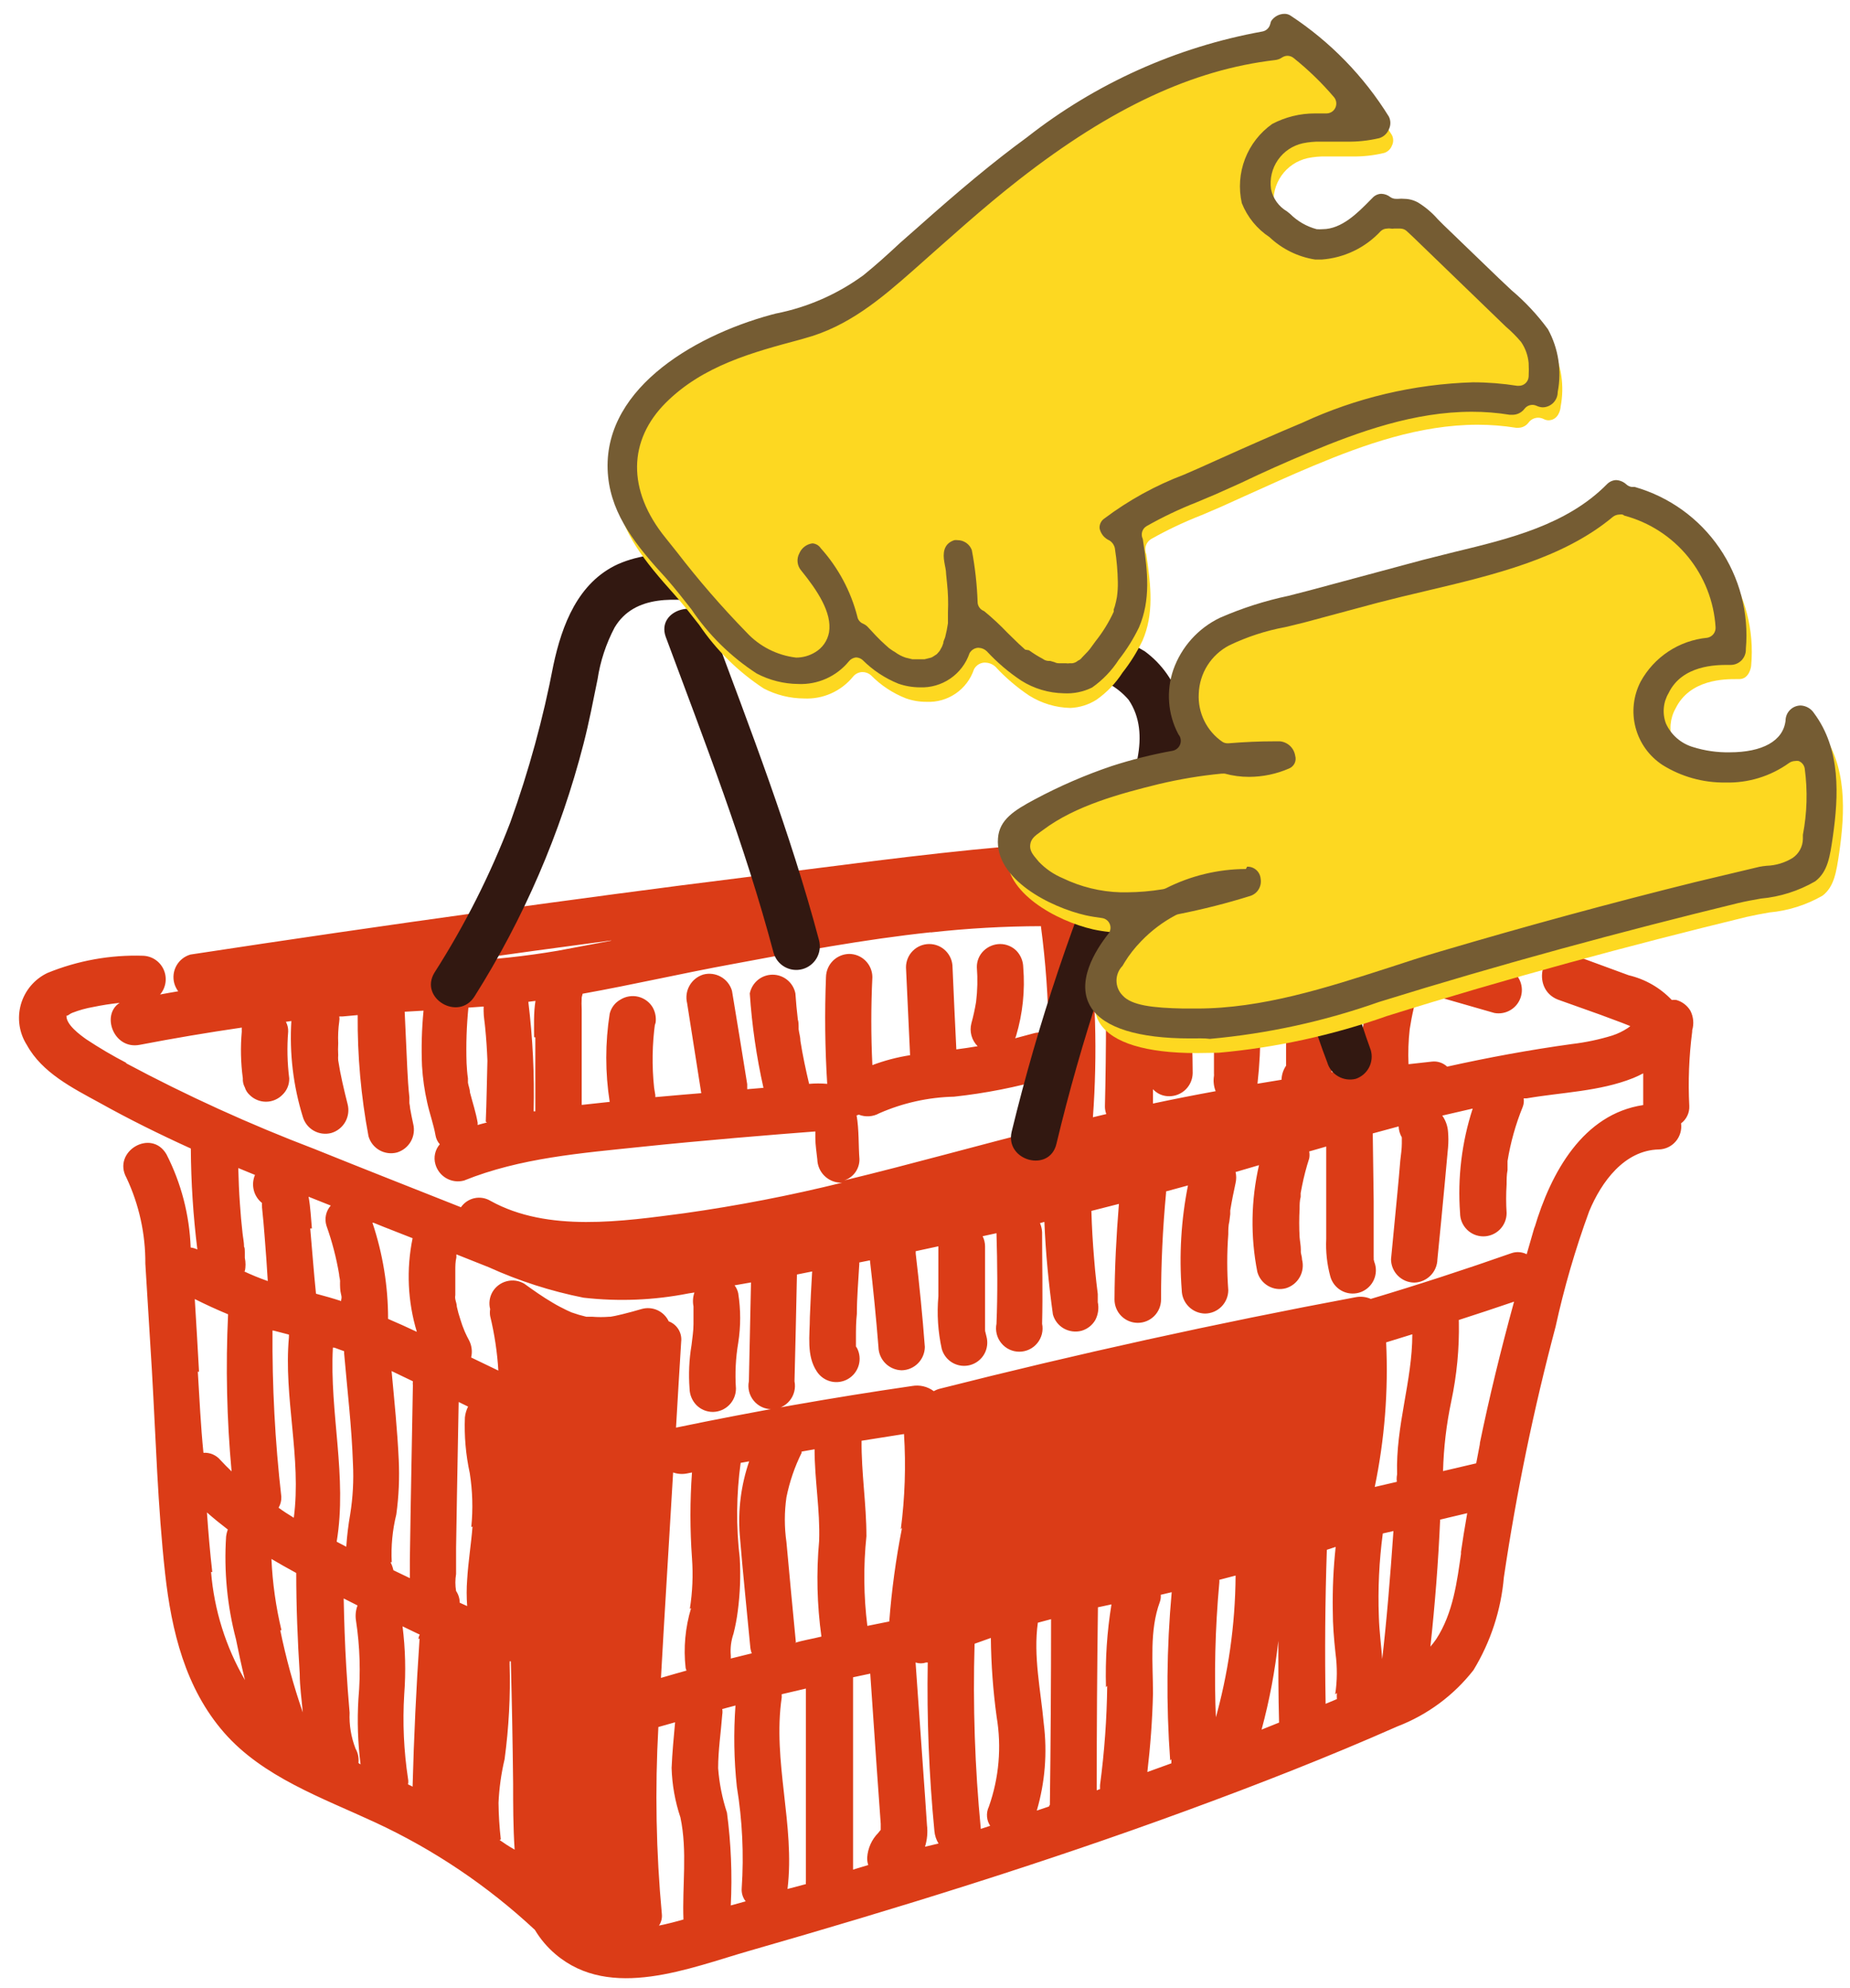 <svg width="94" height="101" viewBox="0 0 94 101" fill="none" xmlns="http://www.w3.org/2000/svg">
<path d="M85.888 51.343C85.728 51.079 85.474 50.885 85.177 50.801C85.1 50.792 85.022 50.792 84.945 50.801C84.353 50.178 83.593 49.742 82.758 49.546L79.783 48.453C78.353 47.926 77.735 50.212 79.149 50.778L81.32 51.552L82.402 51.955L82.835 52.126C82.792 52.166 82.746 52.202 82.696 52.234C82.456 52.391 82.196 52.516 81.923 52.606C81.25 52.813 80.559 52.958 79.86 53.04C77.727 53.334 75.625 53.722 73.531 54.187C73.428 54.091 73.305 54.018 73.172 53.974C73.039 53.93 72.897 53.915 72.758 53.931L71.568 54.063C71.542 53.468 71.562 52.872 71.629 52.281C71.683 51.94 71.745 51.599 71.823 51.266C71.864 51.114 71.874 50.956 71.855 50.801C71.835 50.645 71.784 50.495 71.707 50.359L71.606 50.22L75.926 51.46C76.218 51.515 76.519 51.458 76.771 51.3C77.023 51.143 77.206 50.896 77.285 50.609C77.364 50.322 77.332 50.017 77.197 49.752C77.061 49.488 76.831 49.284 76.552 49.181L63.669 45.47C59.574 44.293 55.416 42.635 51.08 43.014C46.745 43.394 42.286 44.022 37.896 44.564C33.506 45.106 29.055 45.711 24.634 46.315C19.642 47.007 14.657 47.733 9.681 48.492C9.379 48.577 9.124 48.778 8.969 49.05C8.814 49.323 8.773 49.646 8.854 49.949C8.895 50.096 8.963 50.236 9.055 50.359C8.745 50.406 8.444 50.468 8.135 50.522C8.281 50.351 8.375 50.143 8.408 49.92C8.44 49.698 8.41 49.471 8.319 49.265C8.229 49.059 8.082 48.884 7.897 48.758C7.711 48.632 7.493 48.562 7.269 48.554C5.606 48.5 3.949 48.799 2.408 49.429C2.084 49.584 1.796 49.806 1.564 50.08C1.332 50.355 1.161 50.676 1.062 51.022C0.964 51.368 0.94 51.731 0.992 52.087C1.044 52.443 1.171 52.784 1.365 53.087C2.138 54.497 3.683 55.271 5.059 56.023C6.558 56.86 8.096 57.619 9.696 58.347C9.706 60.062 9.817 61.775 10.028 63.476C9.921 63.425 9.806 63.391 9.688 63.376C9.628 61.727 9.209 60.111 8.459 58.642C7.687 57.309 5.685 58.502 6.427 59.835C7.068 61.199 7.395 62.689 7.385 64.197C7.499 66 7.609 67.808 7.718 69.621C7.918 73.053 8.011 76.524 8.39 79.941C8.714 82.854 9.418 85.767 11.388 88.022C13.359 90.276 16.365 91.33 19.055 92.577C22.033 93.957 24.774 95.8 27.177 98.04C27.457 98.508 27.812 98.927 28.228 99.279C31.026 101.658 35.052 99.969 38.112 99.094C45.57 96.955 52.981 94.662 60.269 91.989C63.886 90.664 67.479 89.261 71.003 87.704C72.526 87.12 73.862 86.132 74.868 84.845C75.74 83.413 76.269 81.798 76.413 80.127C77.049 75.837 77.927 71.587 79.041 67.397C79.477 65.405 80.047 63.446 80.749 61.532C81.367 60.044 82.534 58.433 84.288 58.394C84.452 58.39 84.613 58.351 84.761 58.281C84.909 58.21 85.041 58.109 85.147 57.984C85.254 57.859 85.333 57.713 85.379 57.555C85.425 57.398 85.438 57.232 85.416 57.069C85.553 56.968 85.662 56.834 85.735 56.679C85.808 56.526 85.842 56.356 85.834 56.186C85.77 54.926 85.82 53.663 85.981 52.413V52.343C86.08 52.01 86.047 51.652 85.888 51.343ZM70.316 49.794C70.13 49.844 69.962 49.942 69.826 50.078C69.691 50.214 69.593 50.383 69.543 50.568C69.252 51.735 69.138 52.939 69.203 54.14C69.199 54.184 69.199 54.228 69.203 54.272L67.657 54.466C67.682 54.312 67.695 54.156 67.696 54.001C67.696 53.544 67.696 53.086 67.696 52.629V49.693C67.694 49.41 67.596 49.137 67.418 48.918L70.316 49.794ZM58.832 47.531C59.102 47.594 59.385 47.564 59.636 47.446C59.886 47.328 60.09 47.129 60.215 46.88L61.652 47.299L66.166 48.6C65.929 48.673 65.722 48.82 65.574 49.019C65.427 49.219 65.347 49.46 65.346 49.709C65.346 50.592 65.346 51.467 65.346 52.343C65.346 52.784 65.346 53.218 65.346 53.66C65.346 53.822 65.346 53.978 65.346 54.14C65.202 54.351 65.122 54.598 65.115 54.853L63.894 55.054C64 54.111 64.049 53.161 64.04 52.211V49.298C64.075 49.126 64.071 48.948 64.028 48.778C63.986 48.608 63.907 48.449 63.796 48.313C63.685 48.177 63.545 48.068 63.387 47.993C63.229 47.918 63.056 47.879 62.881 47.879C62.706 47.879 62.533 47.918 62.375 47.993C62.217 48.068 62.077 48.177 61.966 48.313C61.855 48.449 61.776 48.608 61.734 48.778C61.691 48.948 61.687 49.126 61.722 49.298C61.722 50.228 61.722 51.165 61.683 52.095C61.683 52.544 61.683 52.986 61.683 53.435C61.683 53.652 61.683 53.877 61.683 54.094V54.481C61.683 54.481 61.683 54.528 61.683 54.551C61.687 54.587 61.687 54.623 61.683 54.659C61.641 54.92 61.67 55.188 61.768 55.434C60.702 55.628 59.643 55.837 58.584 56.062C58.584 55.822 58.584 55.574 58.584 55.334C58.69 55.45 58.819 55.541 58.963 55.603C59.107 55.664 59.262 55.694 59.419 55.69C59.73 55.688 60.029 55.563 60.25 55.343C60.471 55.123 60.597 54.825 60.601 54.512C60.601 53.544 60.547 52.583 60.555 51.622C60.555 51.157 60.57 50.693 60.601 50.228C60.601 50.003 60.648 49.786 60.663 49.561C60.666 49.538 60.666 49.515 60.663 49.492C60.667 49.474 60.667 49.455 60.663 49.437C60.663 49.29 60.709 49.143 60.74 48.996C60.815 48.693 60.771 48.373 60.617 48.102C60.463 47.831 60.211 47.629 59.913 47.539C59.656 47.481 59.387 47.504 59.144 47.605C58.9 47.706 58.694 47.881 58.553 48.105C58.553 47.888 58.553 47.671 58.553 47.454L58.832 47.531ZM56.142 56.209C56.141 56.341 56.165 56.473 56.212 56.596L55.532 56.759C55.766 53.55 55.676 50.326 55.261 47.136L56.142 47.198C56.138 47.26 56.138 47.322 56.142 47.384C56.214 50.318 56.214 53.26 56.142 56.209ZM43.522 56.666L43.638 56.627C43.805 56.693 43.985 56.72 44.164 56.708C44.343 56.696 44.517 56.645 44.674 56.557C45.874 56.03 47.166 55.743 48.476 55.713C50.063 55.541 51.633 55.233 53.167 54.791L53.275 54.745C53.275 55.519 53.221 56.24 53.159 56.984C53.14 57.094 53.14 57.207 53.159 57.317C49.743 58.169 46.335 59.138 42.896 59.967C43.124 59.893 43.323 59.748 43.462 59.553C43.601 59.357 43.674 59.122 43.669 58.882C43.615 58.216 43.654 57.379 43.522 56.651V56.666ZM47.293 47.369C49.151 47.162 51.019 47.056 52.889 47.051C53.132 48.875 53.264 50.712 53.283 52.552C53.04 52.442 52.766 52.422 52.51 52.498L51.583 52.746C51.6 52.705 51.616 52.664 51.629 52.622C51.965 51.495 52.088 50.315 51.992 49.143C51.987 48.831 51.866 48.533 51.652 48.306C51.431 48.084 51.131 47.958 50.818 47.958C50.502 47.96 50.2 48.085 49.975 48.306C49.864 48.415 49.777 48.545 49.718 48.689C49.66 48.833 49.631 48.987 49.635 49.143C49.68 49.726 49.667 50.313 49.596 50.894C49.536 51.262 49.456 51.627 49.357 51.986C49.304 52.191 49.305 52.406 49.361 52.61C49.416 52.814 49.524 52.999 49.674 53.149C49.31 53.211 48.955 53.265 48.592 53.311C48.522 51.924 48.46 50.53 48.399 49.143C48.399 48.828 48.274 48.527 48.052 48.305C47.831 48.082 47.53 47.958 47.216 47.958C46.903 47.958 46.602 48.082 46.38 48.305C46.158 48.527 46.034 48.828 46.034 49.143L46.242 53.606C45.588 53.707 44.946 53.876 44.326 54.109C44.254 52.622 44.254 51.132 44.326 49.639C44.324 49.326 44.198 49.026 43.977 48.806C43.755 48.585 43.456 48.461 43.143 48.461C42.834 48.467 42.538 48.593 42.319 48.812C42.1 49.032 41.975 49.328 41.969 49.639C41.898 51.447 41.918 53.257 42.031 55.062C41.725 55.035 41.417 55.035 41.111 55.062C40.941 54.342 40.786 53.621 40.67 52.885C40.67 52.684 40.601 52.482 40.578 52.281C40.578 52.567 40.578 52.203 40.578 52.141C40.578 52.079 40.578 51.909 40.539 51.793C40.485 51.351 40.446 50.909 40.415 50.468C40.362 50.199 40.217 49.958 40.005 49.784C39.794 49.611 39.529 49.516 39.256 49.516C38.983 49.516 38.718 49.611 38.507 49.784C38.296 49.958 38.151 50.199 38.097 50.468C38.205 52.082 38.437 53.685 38.792 55.264L37.966 55.334C37.966 55.256 37.966 55.171 37.966 55.078C37.713 53.497 37.456 51.916 37.193 50.336C37.106 50.035 36.906 49.78 36.634 49.626C36.363 49.471 36.042 49.428 35.74 49.507C35.442 49.597 35.19 49.799 35.036 50.07C34.882 50.341 34.838 50.661 34.913 50.964L35.632 55.535L34.704 55.612L33.298 55.736C33.298 55.736 33.298 55.674 33.298 55.636C33.298 55.597 33.251 55.388 33.236 55.256C33.119 54.153 33.137 53.039 33.29 51.94V52.079C33.362 51.775 33.318 51.454 33.166 51.181C33.086 51.045 32.978 50.926 32.851 50.833C32.724 50.739 32.58 50.672 32.426 50.635C32.273 50.598 32.114 50.593 31.958 50.619C31.803 50.644 31.654 50.701 31.52 50.785C31.386 50.86 31.268 50.962 31.175 51.085C31.082 51.208 31.015 51.348 30.979 51.498C30.747 52.982 30.747 54.493 30.979 55.977L29.557 56.131V52.97C29.557 52.413 29.557 51.855 29.557 51.297C29.546 51.088 29.546 50.878 29.557 50.669L29.604 50.483C32.154 50.026 34.697 49.437 37.247 48.972C40.562 48.352 43.885 47.725 47.293 47.361V47.369ZM31.064 47.787L28.344 48.298C26.688 48.581 25.015 48.76 23.336 48.833C25.897 48.471 28.465 48.12 31.041 47.779L31.064 47.787ZM27.2 52.699C27.2 53.954 27.2 55.209 27.2 56.457H27.115C27.16 54.599 27.07 52.739 26.845 50.894L27.208 50.847C27.108 51.467 27.138 52.087 27.138 52.691L27.2 52.699ZM24.743 57.023C24.588 57.069 24.426 57.1 24.271 57.154C24.271 57.115 24.271 57.077 24.271 57.038C24.178 56.503 24.009 56 23.877 55.488C23.877 55.326 23.8 55.163 23.777 55C23.777 55 23.777 54.837 23.777 54.783C23.738 54.535 23.723 54.28 23.707 54.008C23.676 53.067 23.707 52.125 23.8 51.188L24.573 51.134C24.573 51.212 24.573 51.297 24.573 51.374C24.573 51.645 24.627 51.917 24.65 52.188C24.707 52.756 24.745 53.322 24.766 53.885C24.735 54.923 24.727 55.969 24.681 56.984L24.743 57.023ZM6.442 54.008C5.737 53.642 5.05 53.239 4.387 52.8C4.07 52.575 3.313 52.025 3.382 51.568C3.382 51.669 3.529 51.506 3.676 51.452C4.018 51.319 4.373 51.22 4.735 51.157C5.179 51.065 5.628 50.995 6.079 50.948C5.129 51.545 5.77 53.334 7.099 53.079C8.82 52.748 10.549 52.456 12.285 52.203C12.281 52.27 12.281 52.338 12.285 52.405C12.214 53.197 12.232 53.995 12.339 54.783C12.329 54.942 12.364 55.101 12.44 55.24C12.484 55.386 12.567 55.517 12.679 55.62C12.788 55.731 12.918 55.818 13.062 55.878C13.205 55.938 13.358 55.969 13.514 55.969C13.669 55.969 13.823 55.938 13.966 55.878C14.109 55.818 14.239 55.731 14.348 55.62C14.461 55.513 14.551 55.383 14.611 55.239C14.671 55.095 14.7 54.939 14.696 54.783C14.597 53.994 14.579 53.197 14.642 52.405C14.649 52.232 14.609 52.06 14.526 51.909L14.804 51.87C14.703 53.511 14.899 55.157 15.384 56.728C15.469 57.03 15.669 57.286 15.941 57.441C16.213 57.596 16.535 57.638 16.837 57.557C17.136 57.468 17.389 57.267 17.543 56.996C17.697 56.724 17.74 56.403 17.664 56.1C17.478 55.364 17.3 54.621 17.185 53.869C17.177 53.781 17.177 53.693 17.185 53.606C17.173 53.404 17.173 53.203 17.185 53.001C17.168 52.626 17.186 52.25 17.239 51.878C17.253 51.798 17.253 51.717 17.239 51.638H17.401L18.174 51.568C18.158 53.632 18.342 55.692 18.723 57.72C18.807 58.02 19.006 58.275 19.276 58.43C19.547 58.585 19.866 58.627 20.168 58.549C20.466 58.46 20.72 58.259 20.874 57.988C21.028 57.716 21.071 57.395 20.994 57.092C20.94 56.836 20.886 56.589 20.84 56.317C20.832 56.224 20.82 56.131 20.801 56.038C20.801 55.938 20.801 55.845 20.801 55.744C20.747 55.248 20.716 54.752 20.693 54.256C20.647 53.303 20.608 52.35 20.562 51.398L21.52 51.343C21.429 52.278 21.403 53.218 21.443 54.156C21.48 54.779 21.568 55.398 21.706 56.008C21.829 56.573 22.03 57.115 22.131 57.689C22.16 57.853 22.235 58.007 22.347 58.13C22.228 58.267 22.145 58.432 22.106 58.609C22.067 58.786 22.073 58.971 22.123 59.145C22.208 59.447 22.408 59.704 22.68 59.859C22.952 60.014 23.273 60.056 23.576 59.974C26.435 58.82 29.542 58.58 32.579 58.262C34.125 58.099 35.74 57.952 37.324 57.813L39.643 57.619L40.933 57.518L41.428 57.48C41.428 57.611 41.428 57.735 41.428 57.797C41.428 58.169 41.49 58.533 41.528 58.897C41.536 59.208 41.662 59.504 41.88 59.724C42.099 59.945 42.393 60.073 42.703 60.083H42.788C40.15 60.735 37.48 61.252 34.789 61.632C31.652 62.043 27.834 62.624 24.921 61.005C24.676 60.858 24.385 60.81 24.107 60.87C23.828 60.931 23.583 61.095 23.421 61.33C20.941 60.346 18.452 59.37 15.979 58.371C12.69 57.119 9.484 55.66 6.381 54.001L6.442 54.008ZM13.908 67.598L14.681 67.8C14.678 67.844 14.678 67.888 14.681 67.931C14.402 70.984 15.33 74.068 14.928 77.105C14.658 76.934 14.387 76.772 14.155 76.594C14.255 76.425 14.303 76.231 14.294 76.036C13.975 73.232 13.825 70.412 13.846 67.591L13.908 67.598ZM10.113 69.69C10.044 68.458 9.974 67.226 9.897 65.994C10.453 66.273 11.018 66.532 11.589 66.769C11.463 69.43 11.523 72.097 11.767 74.749C11.574 74.564 11.381 74.37 11.195 74.168C11.091 74.045 10.958 73.948 10.809 73.884C10.661 73.821 10.499 73.794 10.337 73.804C10.198 72.433 10.136 71.054 10.051 69.682L10.113 69.69ZM10.786 79.863C10.67 78.856 10.585 77.841 10.515 76.834C10.855 77.136 11.211 77.423 11.574 77.701C11.533 77.814 11.505 77.931 11.489 78.05C11.374 79.809 11.543 81.575 11.991 83.28C12.13 83.969 12.277 84.659 12.447 85.349C11.471 83.669 10.882 81.793 10.724 79.856L10.786 79.863ZM12.44 64.584C12.487 64.36 12.487 64.127 12.44 63.903C12.44 63.809 12.44 63.709 12.44 63.616C12.44 63.523 12.44 63.376 12.401 63.345C12.401 63.105 12.347 62.872 12.323 62.64C12.269 62.152 12.223 61.663 12.192 61.175C12.146 60.563 12.123 59.951 12.107 59.339L12.957 59.688C12.852 59.931 12.83 60.203 12.894 60.461C12.958 60.719 13.105 60.948 13.313 61.113C13.309 61.173 13.309 61.232 13.313 61.292V61.338C13.367 61.849 13.413 62.353 13.452 62.888C13.514 63.624 13.56 64.352 13.606 65.08C13.188 64.934 12.778 64.766 12.378 64.577L12.44 64.584ZM14.302 82.823C14.018 81.633 13.847 80.419 13.792 79.197C14.209 79.445 14.627 79.677 15.052 79.91C15.052 81.622 15.121 83.326 15.229 85.023C15.229 85.682 15.33 86.34 15.384 86.991C14.913 85.626 14.53 84.231 14.24 82.815L14.302 82.823ZM15.848 62.407C15.801 61.904 15.778 61.33 15.678 60.796L16.806 61.245C16.683 61.383 16.599 61.551 16.561 61.732C16.523 61.912 16.533 62.1 16.59 62.276C16.875 63.076 17.09 63.901 17.231 64.739C17.231 64.84 17.27 64.948 17.277 65.049C17.285 65.15 17.277 65.111 17.277 65.142C17.277 65.344 17.277 65.553 17.331 65.762C17.386 65.971 17.331 65.979 17.331 66.095C16.914 65.956 16.489 65.84 16.056 65.723C15.94 64.608 15.863 63.507 15.763 62.407H15.848ZM16.999 68.466L17.486 68.644C17.486 68.683 17.486 68.722 17.486 68.76C17.648 70.628 17.872 72.495 17.934 74.362C17.977 75.217 17.93 76.074 17.795 76.919C17.699 77.468 17.631 78.021 17.594 78.577L17.107 78.321C17.656 75.028 16.736 71.759 16.914 68.458L16.999 68.466ZM18.212 89.564C18.244 89.311 18.192 89.056 18.066 88.835C17.84 88.253 17.737 87.631 17.764 87.007C17.695 86.232 17.64 85.457 17.594 84.682C17.525 83.528 17.486 82.358 17.463 81.204L18.166 81.56C18.073 81.807 18.046 82.074 18.089 82.335C18.288 83.647 18.33 84.979 18.212 86.302C18.144 87.413 18.18 88.528 18.321 89.633L18.212 89.564ZM18.985 62.12L19.503 62.33L20.964 62.903C20.64 64.482 20.714 66.117 21.18 67.66C20.693 67.428 20.206 67.211 19.719 67.002C19.72 65.34 19.451 63.689 18.923 62.113L18.985 62.12ZM19.905 79.367C19.863 78.549 19.941 77.73 20.137 76.934C20.263 76.016 20.304 75.087 20.26 74.161C20.191 72.658 20.036 71.155 19.897 69.652L20.979 70.171C20.971 70.243 20.971 70.316 20.979 70.388L20.871 76.353L20.825 79.228C20.825 79.53 20.825 79.855 20.825 80.173L19.99 79.77C19.958 79.628 19.909 79.49 19.843 79.359L19.905 79.367ZM21.319 83.241C21.149 85.741 21.031 88.249 20.964 90.764L20.732 90.648C20.751 90.554 20.751 90.456 20.732 90.362C20.517 88.944 20.452 87.508 20.539 86.077C20.627 84.925 20.598 83.767 20.454 82.621L21.018 82.893L21.327 83.04C21.28 83.14 21.265 83.203 21.257 83.272L21.319 83.241ZM24.009 77.547C23.939 78.445 23.792 79.336 23.738 80.235C23.703 80.686 23.703 81.14 23.738 81.591L23.359 81.421C23.358 81.208 23.293 81 23.174 80.824C23.126 80.539 23.126 80.249 23.174 79.964C23.174 79.522 23.174 79.081 23.174 78.639L23.22 75.873L23.305 71.224L23.784 71.457C23.697 71.628 23.642 71.815 23.622 72.007C23.584 72.956 23.667 73.907 23.869 74.835C24.012 75.742 24.038 76.664 23.947 77.578L24.009 77.547ZM25.446 93.445C25.376 92.828 25.337 92.207 25.33 91.586C25.364 90.839 25.467 90.097 25.639 89.37C25.856 87.765 25.941 86.146 25.894 84.528C25.898 84.484 25.898 84.439 25.894 84.396H25.956C26.01 86.457 26.049 88.51 26.072 90.594C26.072 91.648 26.072 92.81 26.149 93.964C25.848 93.794 25.616 93.639 25.384 93.476L25.446 93.445ZM34.789 97.497C34.356 97.621 33.916 97.737 33.483 97.823C33.597 97.654 33.649 97.452 33.63 97.249C33.335 94.087 33.276 90.906 33.452 87.735L34.302 87.495C34.233 88.269 34.156 89.044 34.125 89.819C34.15 90.673 34.301 91.519 34.573 92.33C34.936 94.042 34.658 95.824 34.727 97.528L34.789 97.497ZM35.114 81.699C34.818 82.68 34.723 83.711 34.836 84.729C34.848 84.776 34.863 84.823 34.882 84.868C34.449 84.992 34.017 85.109 33.584 85.24L33.723 82.807C33.885 80.142 34.04 77.469 34.202 74.804C34.435 74.886 34.687 74.902 34.928 74.85L35.16 74.804C35.056 76.251 35.056 77.704 35.16 79.15C35.223 80.012 35.187 80.877 35.052 81.73L35.114 81.699ZM37.131 96.8C37.21 95.227 37.145 93.65 36.938 92.089C36.697 91.356 36.547 90.596 36.489 89.827C36.489 88.92 36.629 88.014 36.698 87.107C36.714 87.012 36.714 86.916 36.698 86.821L37.37 86.643C37.27 88.018 37.293 89.401 37.44 90.772C37.719 92.475 37.803 94.203 37.687 95.924C37.667 96.164 37.739 96.403 37.888 96.591L37.131 96.8ZM37.131 84.256C37.135 84.202 37.135 84.148 37.131 84.094C37.1 83.721 37.148 83.346 37.27 82.993C37.365 82.618 37.437 82.238 37.486 81.855C37.605 80.958 37.639 80.053 37.587 79.15C37.397 77.543 37.413 75.919 37.633 74.316L38.066 74.238C37.654 75.437 37.491 76.708 37.587 77.973C37.741 79.863 37.942 81.754 38.12 83.644C38.129 83.763 38.155 83.881 38.197 83.993L37.131 84.256ZM40.014 95.963C40.408 92.717 39.241 89.494 39.72 86.232C39.72 86.178 39.72 86.124 39.72 86.069L40.949 85.782V95.56C40.945 95.612 40.945 95.664 40.949 95.715L40.014 95.963ZM40.439 83.435C40.274 81.736 40.114 80.036 39.959 78.337C39.851 77.584 39.851 76.82 39.959 76.067C40.117 75.282 40.376 74.521 40.732 73.804V73.742L41.389 73.626C41.389 75.176 41.675 76.725 41.621 78.275C41.474 79.896 41.513 81.528 41.737 83.141C41.258 83.264 40.794 83.326 40.377 83.466L40.439 83.435ZM44.627 93.112C44.294 93.448 44.094 93.894 44.063 94.367C44.058 94.496 44.076 94.625 44.117 94.747L43.344 94.979C43.344 91.725 43.344 88.468 43.344 85.209L44.218 85.023C44.326 86.635 44.442 88.239 44.55 89.85C44.62 90.78 44.681 91.718 44.751 92.655V92.957L44.627 93.112ZM45.833 77.616C45.522 79.188 45.306 80.776 45.184 82.374L44.071 82.598C43.882 81.086 43.866 79.558 44.024 78.042C44.024 76.415 43.762 74.811 43.777 73.192L45.933 72.851C46.035 74.464 45.98 76.084 45.771 77.686L45.833 77.616ZM47 93.817C47.111 93.462 47.145 93.087 47.1 92.717C47.038 91.749 46.969 90.78 46.899 89.812L46.521 84.458C46.694 84.516 46.881 84.516 47.054 84.458H47.139C47.09 87.318 47.203 90.179 47.479 93.027C47.499 93.249 47.57 93.464 47.688 93.654L47 93.817ZM50.4 92.725L49.836 92.911C49.533 89.785 49.428 86.644 49.519 83.505L50.346 83.21C50.36 84.55 50.458 85.888 50.64 87.216C50.898 88.746 50.762 90.317 50.246 91.779C50.168 91.941 50.136 92.121 50.152 92.3C50.168 92.478 50.233 92.649 50.338 92.794L50.4 92.725ZM53.352 91.756L52.68 91.981C53.099 90.549 53.22 89.046 53.035 87.565C52.881 85.876 52.495 84.132 52.734 82.436L53.406 82.257C53.406 85.398 53.386 88.541 53.345 91.686C53.307 91.732 53.288 91.79 53.291 91.849L53.352 91.756ZM56.258 85.643C56.238 87.325 56.116 89.004 55.895 90.671C55.891 90.744 55.891 90.816 55.895 90.888L55.725 90.951C55.725 87.851 55.745 84.752 55.787 81.653L56.474 81.506C56.248 82.896 56.154 84.305 56.196 85.713L56.258 85.643ZM59.519 89.37C59.516 89.44 59.516 89.509 59.519 89.579L58.298 90.021C58.453 88.696 58.553 87.371 58.584 86.031C58.584 84.481 58.399 82.831 58.932 81.382C58.974 81.265 58.99 81.141 58.978 81.018L59.535 80.886C59.276 83.73 59.25 86.591 59.458 89.439L59.519 89.37ZM61.784 87.379C61.685 85.053 61.742 82.724 61.954 80.406C61.958 80.356 61.958 80.307 61.954 80.258L62.781 80.041C62.766 82.547 62.409 85.039 61.722 87.448L61.784 87.379ZM64.102 87.867C64.502 86.388 64.786 84.88 64.952 83.358C64.952 84.744 64.952 86.123 64.991 87.51L64.102 87.867ZM67.928 86.007C67.92 86.11 67.92 86.214 67.928 86.317L67.356 86.557C67.309 83.944 67.33 81.335 67.418 78.732L67.866 78.585C67.751 79.653 67.702 80.726 67.719 81.8C67.719 82.575 67.781 83.265 67.858 83.993C67.952 84.685 67.947 85.387 67.843 86.077L67.928 86.007ZM70.246 84.458C70.192 83.683 70.084 82.908 70.061 82.133C70.007 80.72 70.075 79.305 70.261 77.903L70.802 77.779C70.64 80.096 70.462 82.327 70.2 84.558L70.246 84.458ZM71.019 75.269L69.852 75.54C70.353 73.126 70.548 70.658 70.431 68.195L71.761 67.784C71.761 70.155 70.911 72.433 70.988 74.897C70.958 75.053 70.958 75.213 70.988 75.369L71.019 75.269ZM74.249 78.84C74.033 80.344 73.84 81.94 72.974 83.272C72.883 83.404 72.785 83.531 72.68 83.652C72.912 81.506 73.082 79.352 73.175 77.198L74.551 76.872C74.419 77.632 74.311 78.283 74.218 78.941L74.249 78.84ZM75.208 73.285C75.138 73.634 75.076 73.99 75.007 74.339L73.322 74.734C73.354 73.543 73.493 72.359 73.739 71.193C74.022 69.865 74.152 68.507 74.126 67.149C74.122 67.118 74.122 67.087 74.126 67.056C75.061 66.754 76.004 66.444 76.931 66.126C76.251 68.606 75.671 70.984 75.177 73.386L75.208 73.285ZM77.99 62.268L77.572 63.717C77.454 63.657 77.324 63.621 77.191 63.612C77.059 63.602 76.925 63.62 76.799 63.663C74.435 64.494 72.052 65.269 69.651 65.987C69.408 65.879 69.138 65.85 68.878 65.901C61.784 67.229 54.741 68.779 47.749 70.55C47.644 70.577 47.542 70.619 47.448 70.674C47.291 70.557 47.113 70.473 46.923 70.428C46.733 70.382 46.535 70.377 46.343 70.411C42.324 70.995 38.326 71.7 34.349 72.526C34.434 71.069 34.519 69.62 34.611 68.164C34.637 67.945 34.589 67.723 34.474 67.535C34.359 67.346 34.184 67.202 33.978 67.126C33.86 66.876 33.658 66.676 33.408 66.561C33.158 66.447 32.875 66.424 32.61 66.498C32.285 66.591 31.961 66.684 31.636 66.762L31.265 66.847L31.018 66.893C30.871 66.893 30.856 66.893 30.956 66.893C30.668 66.916 30.379 66.916 30.091 66.893H29.975H29.789L29.41 66.793L29.032 66.669L28.947 66.63L28.792 66.56C28.553 66.444 28.313 66.32 28.081 66.18C27.579 65.886 27.108 65.553 26.636 65.212C26.365 65.054 26.043 65.01 25.741 65.09C25.438 65.17 25.179 65.367 25.021 65.638C24.871 65.901 24.829 66.213 24.905 66.506C24.887 66.621 24.887 66.739 24.905 66.855C25.125 67.765 25.265 68.693 25.322 69.628L23.939 68.962C24.011 68.661 23.97 68.344 23.823 68.071C23.761 67.963 23.707 67.846 23.653 67.73L23.607 67.629C23.523 67.432 23.451 67.23 23.39 67.025C23.319 66.814 23.26 66.599 23.212 66.382C23.212 66.25 23.158 66.126 23.135 66.002C23.112 65.878 23.135 65.855 23.135 65.785C23.135 65.716 23.135 65.576 23.135 65.553V65.22C23.135 64.995 23.135 64.77 23.135 64.546C23.135 64.321 23.135 64.104 23.189 63.879C23.189 63.879 23.189 63.802 23.189 63.763V63.724L24.828 64.375C26.371 65.075 27.989 65.595 29.65 65.925C31.428 66.128 33.227 66.055 34.983 65.708L35.284 65.661C35.206 65.888 35.19 66.132 35.237 66.367V66.459C35.237 66.537 35.237 66.614 35.237 66.7C35.237 66.785 35.237 67.079 35.237 67.265C35.237 67.622 35.176 67.978 35.137 68.334C35.015 69.064 34.981 69.805 35.037 70.543C35.043 70.855 35.167 71.154 35.384 71.379C35.493 71.49 35.623 71.578 35.767 71.638C35.91 71.698 36.064 71.728 36.219 71.728C36.531 71.726 36.83 71.6 37.05 71.378C37.27 71.156 37.394 70.856 37.394 70.543C37.341 69.766 37.38 68.986 37.51 68.218C37.641 67.384 37.641 66.534 37.51 65.7C37.478 65.554 37.415 65.416 37.324 65.297L38.159 65.15L38.051 70.171C38.016 70.343 38.02 70.52 38.062 70.69C38.105 70.861 38.184 71.02 38.295 71.155C38.406 71.291 38.545 71.4 38.704 71.476C38.862 71.551 39.035 71.59 39.21 71.59C39.385 71.59 39.558 71.551 39.716 71.476C39.874 71.4 40.014 71.291 40.125 71.155C40.236 71.02 40.315 70.861 40.357 70.69C40.4 70.52 40.404 70.343 40.369 70.171C40.415 68.358 40.457 66.55 40.493 64.747L41.266 64.592C41.219 65.367 41.181 66.142 41.15 66.916C41.15 67.823 40.964 68.869 41.505 69.675C41.671 69.93 41.928 70.111 42.223 70.182C42.519 70.252 42.83 70.205 43.092 70.052C43.354 69.899 43.547 69.65 43.632 69.358C43.716 69.065 43.685 68.752 43.545 68.482C43.525 68.458 43.507 68.432 43.491 68.404C43.491 68.303 43.491 68.032 43.491 67.986C43.491 67.567 43.491 67.157 43.538 66.746C43.538 65.902 43.615 65.065 43.661 64.22C43.661 64.22 43.661 64.166 43.661 64.135L44.202 64.027C44.372 65.488 44.516 66.955 44.635 68.427C44.641 68.74 44.767 69.038 44.988 69.259C45.208 69.48 45.506 69.607 45.817 69.613C46.128 69.607 46.425 69.48 46.644 69.258C46.863 69.037 46.988 68.739 46.992 68.427C46.876 66.878 46.714 65.258 46.528 63.685V63.562L47.68 63.314C47.68 64.166 47.68 65.01 47.68 65.855C47.6 66.747 47.658 67.646 47.85 68.52C47.933 68.822 48.132 69.079 48.404 69.234C48.676 69.388 48.998 69.429 49.299 69.346C49.6 69.262 49.856 69.062 50.011 68.79C50.165 68.517 50.205 68.195 50.122 67.893L50.052 67.606C50.056 67.585 50.056 67.564 50.052 67.544C50.052 67.35 50.052 67.149 50.052 66.955V65.762C50.052 64.949 50.052 64.127 50.052 63.314C50.05 63.136 50.008 62.961 49.929 62.802L50.632 62.648C50.678 64.197 50.694 65.747 50.632 67.25C50.597 67.422 50.602 67.599 50.644 67.77C50.686 67.94 50.766 68.099 50.877 68.234C50.987 68.37 51.127 68.48 51.285 68.555C51.443 68.63 51.616 68.669 51.791 68.669C51.966 68.669 52.139 68.63 52.297 68.555C52.456 68.48 52.595 68.37 52.706 68.234C52.817 68.099 52.896 67.94 52.939 67.77C52.981 67.599 52.985 67.422 52.95 67.25C52.989 65.7 52.95 64.15 52.95 62.601C52.942 62.441 52.906 62.283 52.842 62.136L53.066 62.074C53.128 63.624 53.283 65.22 53.499 66.777C53.581 67.074 53.775 67.327 54.04 67.482C54.316 67.642 54.644 67.686 54.952 67.606C55.249 67.521 55.501 67.324 55.655 67.056C55.8 66.777 55.844 66.457 55.779 66.15C55.776 66.113 55.776 66.077 55.779 66.041C55.779 65.94 55.779 65.84 55.779 65.739L55.709 65.158C55.663 64.755 55.624 64.352 55.593 63.949C55.524 63.136 55.477 62.33 55.454 61.516L56.853 61.16C56.722 62.771 56.637 64.398 56.629 66.018C56.629 66.332 56.754 66.634 56.975 66.856C57.197 67.078 57.498 67.203 57.812 67.203C58.125 67.203 58.426 67.078 58.648 66.856C58.869 66.634 58.994 66.332 58.994 66.018C58.994 64.205 59.079 62.397 59.249 60.594V60.525L60.362 60.222C60.013 61.974 59.907 63.765 60.045 65.545C60.051 65.858 60.177 66.156 60.398 66.377C60.618 66.598 60.916 66.725 61.227 66.731C61.54 66.729 61.84 66.603 62.061 66.381C62.282 66.159 62.408 65.859 62.41 65.545C62.34 64.599 62.34 63.648 62.41 62.702C62.41 62.485 62.41 62.268 62.464 62.051L62.51 61.679V61.493C62.587 61.02 62.68 60.556 62.781 60.098C62.823 59.915 62.823 59.724 62.781 59.541L63.971 59.192C63.562 60.974 63.533 62.822 63.886 64.615C63.969 64.918 64.169 65.176 64.441 65.331C64.713 65.487 65.036 65.528 65.339 65.444C65.636 65.354 65.888 65.152 66.04 64.881C66.193 64.61 66.235 64.29 66.158 63.988C66.158 63.864 66.112 63.74 66.096 63.616V63.484C66.096 63.267 66.05 63.058 66.034 62.849C66.007 62.369 66.007 61.888 66.034 61.408C66.034 61.206 66.034 61.005 66.088 60.803C66.088 60.803 66.088 60.633 66.088 60.61L66.158 60.245C66.252 59.774 66.373 59.308 66.521 58.851C66.544 58.733 66.544 58.612 66.521 58.495L67.387 58.246V61.152V62.934C67.355 63.579 67.426 64.225 67.595 64.848C67.636 64.997 67.707 65.137 67.802 65.26C67.897 65.382 68.015 65.485 68.149 65.561C68.284 65.638 68.432 65.687 68.586 65.706C68.739 65.725 68.895 65.714 69.044 65.673C69.194 65.632 69.333 65.561 69.455 65.466C69.577 65.371 69.68 65.252 69.756 65.118C69.832 64.983 69.882 64.834 69.901 64.68C69.92 64.526 69.909 64.37 69.867 64.22C69.837 64.142 69.814 64.062 69.798 63.98C69.802 63.941 69.802 63.902 69.798 63.864C69.798 63.809 69.798 63.639 69.798 63.593C69.798 63.306 69.798 63.019 69.798 62.725V61.02L69.751 57.58L71.065 57.224C71.074 57.42 71.129 57.612 71.228 57.782C71.228 57.883 71.228 57.983 71.228 58.092C71.228 58.378 71.181 58.665 71.15 58.952C71.104 59.502 71.058 60.052 71.003 60.602L70.679 63.972C70.681 64.286 70.806 64.586 71.027 64.808C71.249 65.03 71.548 65.156 71.861 65.158C72.172 65.15 72.467 65.022 72.686 64.801C72.905 64.581 73.03 64.284 73.036 63.972C73.165 62.691 73.288 61.413 73.407 60.137C73.461 59.525 73.523 58.905 73.577 58.285C73.599 58.028 73.599 57.768 73.577 57.511C73.559 57.21 73.457 56.92 73.283 56.674L74.829 56.317C74.273 58.028 74.055 59.831 74.187 61.625C74.187 61.939 74.312 62.24 74.534 62.463C74.755 62.685 75.056 62.81 75.37 62.81C75.683 62.81 75.984 62.685 76.206 62.463C76.428 62.24 76.552 61.939 76.552 61.625C76.521 61.14 76.521 60.653 76.552 60.168C76.552 59.928 76.552 59.688 76.599 59.44C76.599 59.339 76.599 59.238 76.599 59.13V59.083V58.983C76.752 58.04 77.011 57.117 77.371 56.232C77.425 56.094 77.441 55.944 77.418 55.798H77.572C79.358 55.488 81.274 55.45 82.982 54.768C83.156 54.697 83.327 54.617 83.492 54.528C83.492 55.062 83.492 55.605 83.492 56.139C80.447 56.596 78.801 59.548 77.959 62.407L77.99 62.268Z" fill="#DB3C17"/>
<path d="M59.991 35.701C59.688 34.648 59.043 33.727 58.159 33.082C57.116 32.457 55.961 32.044 54.759 31.866C49.37 30.595 43.937 29.526 38.46 28.658C36.142 28.294 33.622 27.689 31.404 28.658C29.364 29.588 28.553 31.757 28.12 33.779C27.601 36.495 26.869 39.166 25.933 41.768C24.908 44.444 23.613 47.009 22.069 49.422C21.296 50.716 23.297 51.902 24.109 50.623C26.612 46.66 28.482 42.328 29.65 37.785C29.928 36.708 30.137 35.616 30.361 34.516C30.5 33.595 30.793 32.705 31.227 31.881C32.247 30.161 34.418 30.386 36.118 30.642C41.219 31.416 46.297 32.346 51.328 33.469C52.533 33.733 53.746 34.012 54.952 34.306C55.881 34.396 56.74 34.843 57.348 35.554C58.538 37.32 57.556 39.652 56.814 41.388C54.554 46.589 52.745 51.976 51.405 57.488C51.049 58.968 53.321 59.595 53.677 58.115C54.939 52.842 56.648 47.687 58.785 42.705C59.767 40.536 60.756 38.126 59.991 35.701Z" fill="#321811"/>
<path d="M69.651 53.351C68.999 51.562 68.482 49.725 68.106 47.858C67.622 45.828 67.132 43.798 66.638 41.768C65.942 38.878 64.968 35.624 62.14 34.152C60.795 33.447 59.597 35.492 60.95 36.197C63.453 37.499 63.971 40.753 64.566 43.248C65.007 45.092 65.455 46.928 65.896 48.772C66.275 50.545 66.791 52.286 67.441 53.978C67.529 54.276 67.729 54.529 67.998 54.683C68.267 54.837 68.585 54.882 68.886 54.807C69.176 54.709 69.417 54.504 69.56 54.233C69.702 53.961 69.735 53.646 69.651 53.351Z" fill="#321811"/>
<path d="M41.613 47.756C40.16 42.294 38.113 37.01 36.142 31.718C35.616 30.308 33.329 30.943 33.824 32.346C35.794 37.645 37.85 42.922 39.303 48.392C39.387 48.699 39.589 48.96 39.865 49.117C40.141 49.275 40.468 49.317 40.775 49.232C41.081 49.148 41.342 48.945 41.499 48.668C41.656 48.392 41.697 48.064 41.613 47.756Z" fill="#321811"/>
<path d="M54.388 35.965C53.646 35.949 52.923 35.732 52.294 35.337C51.667 34.917 51.091 34.426 50.578 33.872C50.441 33.744 50.263 33.67 50.076 33.663H49.983C49.879 33.675 49.779 33.712 49.693 33.771C49.607 33.831 49.536 33.911 49.488 34.004C49.319 34.506 48.992 34.938 48.555 35.236C48.118 35.534 47.597 35.681 47.069 35.654C46.714 35.656 46.361 35.595 46.026 35.476C45.361 35.215 44.758 34.816 44.256 34.306C44.14 34.201 43.988 34.142 43.831 34.144H43.777C43.691 34.151 43.608 34.177 43.532 34.218C43.457 34.26 43.39 34.316 43.337 34.384C43.038 34.747 42.659 35.036 42.23 35.227C41.801 35.418 41.333 35.506 40.864 35.484C40.145 35.482 39.437 35.307 38.8 34.973C37.506 34.124 36.392 33.026 35.524 31.742C35.106 31.207 34.689 30.672 34.256 30.192C32.772 28.534 31.52 27.008 31.32 25.094C30.887 20.872 35.462 18.121 39.519 16.99L39.759 16.92C41.38 16.604 42.913 15.935 44.249 14.96C44.898 14.433 45.516 13.86 46.119 13.309L47 12.535C49.117 10.644 50.864 9.188 52.549 7.956C56.025 5.232 60.109 3.395 64.45 2.602C64.567 2.584 64.676 2.532 64.765 2.454C64.854 2.376 64.919 2.274 64.953 2.16V2.006C65.016 1.912 65.102 1.836 65.201 1.784C65.301 1.731 65.412 1.703 65.524 1.703C65.612 1.701 65.698 1.726 65.772 1.773C67.773 3.088 69.464 4.825 70.725 6.863C70.767 6.946 70.789 7.038 70.789 7.131C70.789 7.224 70.767 7.315 70.725 7.398C70.692 7.486 70.639 7.564 70.57 7.629C70.502 7.693 70.421 7.741 70.331 7.77C69.79 7.9 69.234 7.96 68.677 7.948H67.974H67.387C67.07 7.941 66.754 7.97 66.444 8.033C65.903 8.153 65.427 8.471 65.109 8.926C64.791 9.381 64.655 9.939 64.728 10.489C64.779 10.743 64.882 10.983 65.031 11.194C65.18 11.405 65.372 11.582 65.594 11.714L65.748 11.838C66.142 12.21 66.623 12.477 67.147 12.612C67.255 12.62 67.364 12.62 67.472 12.612C68.5 12.612 69.342 11.752 69.96 11.125L70.099 10.993C70.144 10.939 70.199 10.896 70.262 10.865C70.325 10.834 70.393 10.817 70.463 10.815C70.601 10.819 70.734 10.868 70.841 10.954C70.947 11.03 71.074 11.071 71.204 11.07H71.351C71.448 11.047 71.546 11.034 71.645 11.032C71.874 11.036 72.097 11.1 72.294 11.218C72.642 11.431 72.96 11.692 73.237 11.992L73.538 12.295L76.32 14.983L76.993 15.603C77.676 16.184 78.29 16.842 78.824 17.563C79.335 18.511 79.501 19.606 79.296 20.662C79.296 20.771 79.195 21.352 78.67 21.352C78.583 21.348 78.499 21.324 78.423 21.282C78.34 21.243 78.251 21.222 78.16 21.22C78.066 21.22 77.973 21.241 77.888 21.283C77.804 21.325 77.73 21.385 77.673 21.46C77.613 21.543 77.536 21.61 77.446 21.657C77.356 21.704 77.257 21.73 77.155 21.732H77.032C76.388 21.629 75.736 21.577 75.084 21.577C72.147 21.577 69.334 22.576 66.738 23.661C65.563 24.149 64.419 24.676 63.229 25.21L61.993 25.768L61.05 26.171C60.167 26.515 59.309 26.921 58.484 27.387C58.358 27.466 58.264 27.588 58.22 27.73C58.176 27.872 58.185 28.026 58.244 28.162C58.492 29.805 58.631 31.215 58.051 32.547C57.774 33.123 57.434 33.666 57.039 34.167C56.691 34.708 56.242 35.176 55.717 35.546C55.319 35.8 54.86 35.944 54.388 35.965Z" fill="#FDD821"/>
<path d="M60.803 53.498C58.229 53.498 56.537 52.979 55.895 52.002C55.122 50.786 56.104 49.198 56.769 48.361C56.839 48.274 56.885 48.17 56.901 48.06C56.917 47.949 56.904 47.837 56.861 47.733C56.82 47.631 56.753 47.541 56.666 47.473C56.579 47.405 56.476 47.361 56.367 47.346C56.089 47.317 55.813 47.273 55.54 47.214C53.646 46.78 51.034 45.324 51.173 43.425C51.235 42.55 51.946 42.101 52.974 41.558C54.214 40.89 55.506 40.325 56.838 39.869C57.852 39.548 58.884 39.29 59.929 39.094C60.027 39.078 60.119 39.038 60.197 38.977C60.276 38.916 60.338 38.837 60.378 38.746C60.423 38.658 60.447 38.561 60.447 38.463C60.447 38.364 60.423 38.267 60.378 38.18C60.378 38.18 60.3 38.056 60.292 38.041C60.046 37.559 59.899 37.031 59.86 36.491C59.822 35.95 59.892 35.407 60.068 34.895C60.266 34.336 60.573 33.822 60.971 33.383C61.369 32.944 61.85 32.589 62.387 32.338C63.494 31.85 64.649 31.479 65.834 31.23L66.908 30.959L72.673 29.41L74.296 28.999C76.978 28.348 80.022 27.612 82.117 25.536C82.164 25.48 82.222 25.435 82.287 25.403C82.352 25.371 82.423 25.353 82.496 25.35C82.661 25.358 82.818 25.427 82.936 25.543C83.03 25.63 83.149 25.684 83.276 25.698H83.431C85.153 26.189 86.649 27.268 87.662 28.747C88.676 30.227 89.141 32.015 88.979 33.803C88.979 33.872 88.887 34.5 88.369 34.5H88.222C87.635 34.5 85.857 34.5 85.131 36.003C84.993 36.248 84.91 36.521 84.886 36.801C84.862 37.082 84.898 37.365 84.992 37.63C85.13 37.933 85.333 38.203 85.585 38.421C85.837 38.639 86.133 38.8 86.452 38.893C87.066 39.081 87.704 39.173 88.346 39.164C90.092 39.164 91.174 38.537 91.313 37.452C91.375 36.987 91.669 36.778 91.939 36.778C92.055 36.786 92.167 36.821 92.267 36.878C92.367 36.936 92.453 37.016 92.519 37.111C93.864 38.924 93.748 41.256 93.454 43.309C93.307 44.301 93.199 45.045 92.604 45.502C91.776 45.977 90.856 46.268 89.907 46.354C89.497 46.424 89.134 46.494 88.755 46.579C82.812 48.028 76.661 49.678 70.478 51.615C67.713 52.592 64.836 53.22 61.916 53.482C61.537 53.482 61.181 53.498 60.803 53.498Z" fill="#FDD821"/>
<path d="M54.047 35.22C53.283 35.206 52.538 34.984 51.891 34.577C51.252 34.152 50.666 33.653 50.144 33.089C50.037 32.983 49.894 32.919 49.742 32.911H49.665C49.582 32.922 49.502 32.952 49.432 32.999C49.363 33.046 49.305 33.109 49.263 33.182C49.085 33.708 48.742 34.161 48.284 34.474C47.827 34.786 47.281 34.943 46.728 34.918C46.36 34.916 45.995 34.853 45.647 34.732C44.967 34.457 44.35 34.049 43.831 33.531C43.737 33.447 43.616 33.4 43.49 33.399C43.421 33.407 43.354 33.427 43.293 33.461C43.232 33.494 43.178 33.539 43.135 33.593C42.825 33.972 42.431 34.274 41.984 34.475C41.537 34.675 41.05 34.769 40.562 34.748C39.823 34.741 39.097 34.558 38.444 34.213C37.131 33.361 36.003 32.251 35.129 30.951C34.711 30.416 34.294 29.89 33.869 29.401C32.323 27.728 31.102 26.186 30.901 24.234C30.453 19.926 35.082 17.106 39.186 15.99L39.425 15.928C41.03 15.613 42.547 14.949 43.869 13.983C44.511 13.464 45.129 12.906 45.732 12.341L46.613 11.566C48.738 9.675 50.477 8.219 52.177 6.979C55.666 4.238 59.77 2.393 64.132 1.602C64.226 1.587 64.314 1.545 64.385 1.482C64.456 1.419 64.508 1.337 64.534 1.246L64.581 1.083C64.654 0.968 64.754 0.873 64.873 0.807C64.992 0.741 65.125 0.705 65.261 0.703C65.373 0.7 65.484 0.732 65.578 0.796C67.594 2.122 69.297 3.872 70.57 5.925C70.62 6.025 70.645 6.135 70.645 6.247C70.645 6.358 70.62 6.468 70.57 6.568C70.527 6.675 70.461 6.77 70.377 6.848C70.293 6.926 70.192 6.984 70.083 7.018C69.528 7.148 68.96 7.208 68.391 7.196H67.687H67.1C66.794 7.189 66.488 7.218 66.188 7.281C65.678 7.395 65.229 7.697 64.931 8.128C64.633 8.559 64.508 9.087 64.581 9.606C64.629 9.841 64.727 10.063 64.866 10.258C65.006 10.453 65.185 10.616 65.392 10.737L65.554 10.868C65.927 11.24 66.391 11.507 66.899 11.643C66.999 11.651 67.1 11.651 67.2 11.643C68.174 11.643 69.001 10.799 69.596 10.194L69.735 10.055C69.793 9.99 69.863 9.939 69.941 9.903C70.02 9.867 70.105 9.847 70.191 9.846C70.354 9.851 70.511 9.908 70.639 10.009C70.725 10.07 70.828 10.103 70.933 10.101H71.049C71.154 10.091 71.26 10.091 71.366 10.101C71.616 10.106 71.861 10.176 72.077 10.303C72.44 10.53 72.768 10.809 73.051 11.132L73.344 11.426L76.134 14.115L76.799 14.742C77.493 15.328 78.116 15.993 78.653 16.726C79.185 17.699 79.36 18.829 79.148 19.918C79.148 20.123 79.067 20.321 78.922 20.466C78.777 20.611 78.58 20.693 78.375 20.693C78.271 20.686 78.169 20.66 78.074 20.615C77.972 20.568 77.858 20.556 77.749 20.581C77.639 20.606 77.542 20.667 77.471 20.755C77.401 20.851 77.309 20.93 77.203 20.986C77.097 21.041 76.98 21.07 76.861 21.072H76.714C76.078 20.969 75.434 20.917 74.789 20.918C71.876 20.918 69.078 21.917 66.497 22.994C65.33 23.482 64.179 23.993 63.035 24.543L61.752 25.117L60.794 25.52C59.922 25.863 59.075 26.266 58.259 26.728C58.15 26.792 58.07 26.895 58.034 27.015C57.998 27.136 58.009 27.267 58.066 27.379C58.328 29.076 58.468 30.478 57.873 31.873C57.59 32.456 57.246 33.007 56.845 33.516C56.489 34.068 56.029 34.547 55.492 34.926C55.044 35.148 54.546 35.249 54.047 35.22ZM52.285 33.035C52.507 33.196 52.739 33.341 52.981 33.469C53.072 33.539 53.183 33.577 53.297 33.578H53.367L53.583 33.64C53.652 33.677 53.729 33.695 53.807 33.694H54.163C54.224 33.706 54.287 33.706 54.349 33.694H54.488C54.594 33.679 54.693 33.633 54.774 33.562C54.854 33.531 54.924 33.477 54.974 33.407L55.284 33.082L55.376 32.973L55.67 32.57C56.036 32.111 56.345 31.609 56.59 31.075C56.593 31.036 56.593 30.997 56.59 30.959C56.605 30.906 56.623 30.854 56.644 30.804C56.688 30.648 56.724 30.491 56.752 30.331C56.788 30.075 56.804 29.816 56.798 29.556C56.788 29.014 56.742 28.473 56.659 27.937C56.653 27.84 56.623 27.746 56.573 27.663C56.524 27.579 56.455 27.509 56.373 27.457C56.247 27.402 56.136 27.318 56.048 27.212C55.961 27.105 55.9 26.979 55.871 26.845C55.863 26.749 55.88 26.653 55.921 26.566C55.962 26.479 56.024 26.404 56.103 26.349C57.345 25.413 58.714 24.66 60.168 24.11L60.879 23.8L61.984 23.304C63.383 22.676 64.781 22.056 66.188 21.468C68.904 20.209 71.845 19.514 74.836 19.422C75.591 19.422 76.346 19.482 77.092 19.6H77.17C77.298 19.602 77.423 19.554 77.516 19.466C77.61 19.378 77.666 19.256 77.672 19.128C77.684 18.901 77.684 18.673 77.672 18.446C77.638 18.059 77.505 17.688 77.286 17.369C77.049 17.09 76.791 16.831 76.513 16.594L71.822 12.062L71.482 11.744C71.392 11.659 71.273 11.612 71.15 11.612H71.049H70.833C70.776 11.62 70.719 11.62 70.663 11.612C70.604 11.601 70.543 11.601 70.485 11.612C70.361 11.612 70.243 11.659 70.153 11.744C69.373 12.585 68.304 13.1 67.162 13.185H66.822C65.952 13.049 65.143 12.652 64.503 12.046C63.869 11.628 63.378 11.025 63.097 10.318C62.928 9.57 62.985 8.788 63.26 8.073C63.535 7.357 64.016 6.739 64.642 6.297C65.31 5.945 66.052 5.762 66.806 5.763H67.401C67.497 5.762 67.59 5.734 67.67 5.682C67.75 5.63 67.814 5.556 67.853 5.469C67.893 5.382 67.907 5.285 67.894 5.191C67.881 5.096 67.842 5.007 67.78 4.934C67.159 4.206 66.471 3.539 65.724 2.942C65.636 2.873 65.527 2.835 65.415 2.834C65.319 2.836 65.225 2.866 65.145 2.919C65.039 2.992 64.917 3.037 64.789 3.051C60.616 3.539 56.481 5.46 51.798 9.11C49.928 10.566 48.127 12.209 46.443 13.696C44.758 15.184 43.096 16.594 40.871 17.191L40.685 17.245C38.251 17.896 35.724 18.57 33.83 20.46C31.937 22.351 31.829 24.884 33.83 27.34L34.394 28.046C35.494 29.475 36.675 30.838 37.934 32.129C38.595 32.842 39.489 33.295 40.453 33.407C40.788 33.407 41.117 33.316 41.404 33.144C41.59 33.037 41.751 32.891 41.875 32.716C41.999 32.54 42.083 32.34 42.123 32.129C42.292 31.121 41.512 29.975 40.716 28.991C40.611 28.872 40.545 28.723 40.527 28.565C40.509 28.407 40.54 28.247 40.616 28.108C40.673 27.973 40.765 27.856 40.881 27.768C40.998 27.679 41.135 27.623 41.28 27.604C41.365 27.61 41.448 27.635 41.522 27.678C41.595 27.721 41.658 27.781 41.705 27.852C42.592 28.84 43.228 30.028 43.56 31.315C43.573 31.398 43.608 31.476 43.661 31.541C43.714 31.607 43.783 31.657 43.861 31.687C43.935 31.719 44.003 31.764 44.062 31.819C44.364 32.144 44.657 32.47 44.99 32.764L45.121 32.88C45.146 32.907 45.175 32.931 45.206 32.95L45.361 33.059L45.477 33.128C45.639 33.248 45.819 33.343 46.01 33.407L46.358 33.492H46.52H46.976L47.285 33.415C47.332 33.402 47.377 33.381 47.416 33.353L47.594 33.237C47.65 33.181 47.701 33.121 47.749 33.059L47.865 32.849L47.926 32.686C47.926 32.578 47.996 32.47 48.027 32.361C48.086 32.131 48.132 31.899 48.166 31.664V31.447C48.166 31.331 48.166 31.222 48.166 31.106C48.188 30.615 48.173 30.123 48.12 29.634L48.073 29.169C48.073 28.96 48.011 28.751 47.98 28.541C47.911 28.139 47.919 27.627 48.491 27.441C48.544 27.433 48.599 27.433 48.653 27.441C48.811 27.441 48.965 27.489 49.095 27.579C49.225 27.669 49.324 27.797 49.379 27.945C49.544 28.814 49.642 29.695 49.673 30.579C49.673 30.661 49.694 30.741 49.733 30.813C49.772 30.885 49.828 30.946 49.897 30.99L50.021 31.059C50.437 31.402 50.831 31.769 51.203 32.16L51.752 32.694L52.092 33.004L52.285 33.035Z" fill="#755C33"/>
<path d="M60.461 52.754C57.849 52.754 56.118 52.219 55.453 51.204C54.619 49.926 55.647 48.283 56.335 47.415C56.383 47.347 56.413 47.267 56.422 47.183C56.431 47.1 56.419 47.015 56.386 46.938C56.354 46.86 56.302 46.793 56.236 46.741C56.171 46.689 56.093 46.654 56.01 46.641C55.732 46.602 55.454 46.563 55.175 46.501C53.367 46.09 50.538 44.665 50.709 42.581C50.778 41.643 51.528 41.171 52.571 40.613C53.828 39.94 55.139 39.372 56.489 38.916C57.501 38.589 58.534 38.33 59.58 38.141C59.658 38.126 59.731 38.093 59.794 38.044C59.857 37.996 59.908 37.934 59.944 37.862C59.978 37.791 59.996 37.713 59.996 37.634C59.996 37.554 59.978 37.476 59.944 37.405C59.913 37.363 59.884 37.319 59.859 37.273C59.6 36.776 59.445 36.231 59.404 35.671C59.363 35.112 59.436 34.55 59.619 34.019C60.029 32.863 60.88 31.916 61.984 31.385C63.105 30.895 64.273 30.521 65.469 30.269L66.52 29.998L72.285 28.448L73.916 28.038C76.714 27.364 79.612 26.659 81.644 24.606C81.768 24.475 81.936 24.397 82.116 24.389C82.312 24.399 82.498 24.479 82.641 24.613C82.715 24.679 82.806 24.722 82.904 24.737H83.058C84.808 25.235 86.33 26.329 87.361 27.831C88.392 29.334 88.869 31.149 88.708 32.966C88.713 33.071 88.697 33.175 88.66 33.274C88.624 33.373 88.568 33.463 88.496 33.539C88.423 33.615 88.336 33.675 88.24 33.717C88.144 33.758 88.04 33.779 87.935 33.779H87.788C87.224 33.779 85.47 33.779 84.782 35.212C84.645 35.444 84.561 35.704 84.539 35.972C84.516 36.24 84.554 36.511 84.65 36.762C84.782 37.049 84.974 37.304 85.213 37.51C85.451 37.715 85.731 37.867 86.034 37.955C86.632 38.141 87.255 38.23 87.881 38.219C89.558 38.219 90.601 37.638 90.725 36.615C90.725 36.409 90.806 36.212 90.951 36.067C91.096 35.922 91.293 35.84 91.498 35.84C91.632 35.847 91.763 35.886 91.88 35.953C91.997 36.02 92.096 36.114 92.17 36.227C93.546 38.071 93.422 40.435 93.128 42.503C92.981 43.518 92.873 44.285 92.232 44.773C91.386 45.262 90.445 45.561 89.473 45.649C89.071 45.719 88.7 45.788 88.337 45.873C82.417 47.315 76.273 48.973 70.067 50.902C67.292 51.883 64.405 52.513 61.474 52.777C61.203 52.738 60.84 52.754 60.461 52.754ZM63.367 44.03C63.54 44.023 63.708 44.084 63.836 44.2C63.965 44.316 64.043 44.477 64.055 44.65C64.085 44.83 64.05 45.016 63.957 45.173C63.864 45.331 63.718 45.45 63.545 45.509C62.344 45.885 61.124 46.195 59.889 46.439C59.836 46.449 59.783 46.467 59.735 46.493C59.087 46.836 58.497 47.281 57.988 47.81C57.665 48.139 57.38 48.503 57.138 48.895L57.038 49.066C56.841 49.266 56.73 49.536 56.73 49.817C56.73 50.099 56.841 50.369 57.038 50.569C57.494 51.08 58.584 51.204 60.129 51.235H60.817C64.132 51.235 67.394 50.181 70.547 49.166C71.435 48.872 72.324 48.585 73.197 48.33C77.471 47.067 81.822 45.881 86.134 44.812L89.388 44.037C89.513 44.012 89.639 43.994 89.767 43.983C90.231 43.967 90.684 43.831 91.08 43.588C91.239 43.482 91.369 43.339 91.46 43.172C91.552 43.005 91.602 42.818 91.606 42.627V42.41C91.82 41.299 91.852 40.161 91.699 39.04C91.685 38.955 91.649 38.875 91.595 38.809C91.541 38.742 91.47 38.691 91.389 38.66C91.331 38.649 91.27 38.649 91.212 38.66C91.101 38.663 90.993 38.698 90.903 38.761C89.961 39.438 88.823 39.786 87.665 39.753C86.537 39.768 85.43 39.459 84.473 38.862C83.797 38.42 83.31 37.743 83.104 36.961C82.898 36.18 82.99 35.349 83.36 34.631C83.7 34.011 84.186 33.483 84.776 33.094C85.366 32.705 86.042 32.467 86.745 32.4C86.869 32.379 86.981 32.313 87.06 32.215C87.138 32.116 87.177 31.991 87.17 31.866C87.088 30.552 86.596 29.298 85.764 28.28C84.932 27.262 83.801 26.533 82.533 26.194C82.533 26.194 82.533 26.194 82.448 26.14C82.392 26.132 82.335 26.132 82.278 26.14C82.16 26.143 82.047 26.184 81.953 26.256C79.411 28.379 75.887 29.208 72.486 30.014C71.629 30.215 70.786 30.417 69.983 30.626L66.234 31.633L65.307 31.858C64.319 32.039 63.361 32.352 62.455 32.787C62.005 33.022 61.624 33.372 61.352 33.802C61.081 34.232 60.928 34.727 60.91 35.236C60.883 35.713 60.979 36.188 61.189 36.617C61.399 37.046 61.715 37.413 62.108 37.684C62.188 37.736 62.282 37.763 62.378 37.761H62.417C63.267 37.692 64.009 37.661 64.696 37.661H65.037C65.228 37.679 65.407 37.761 65.547 37.892C65.687 38.024 65.779 38.199 65.809 38.389C65.848 38.517 65.838 38.654 65.781 38.775C65.723 38.895 65.623 38.99 65.5 39.04C64.859 39.319 64.167 39.464 63.468 39.466C63.053 39.467 62.639 39.412 62.239 39.303C62.195 39.296 62.151 39.296 62.108 39.303H62.053C60.989 39.407 59.933 39.583 58.893 39.83C56.906 40.318 54.642 40.931 53.011 42.155L52.872 42.255C52.602 42.449 52.386 42.604 52.347 42.906C52.308 43.208 52.478 43.418 52.702 43.681L52.787 43.782C53.128 44.138 53.539 44.42 53.993 44.611C54.913 45.056 55.916 45.302 56.937 45.331H57.277C57.881 45.326 58.483 45.274 59.078 45.176C59.132 45.168 59.184 45.152 59.233 45.13C60.495 44.489 61.89 44.152 63.305 44.146L63.367 44.03Z" fill="#755C33"/>
</svg>
